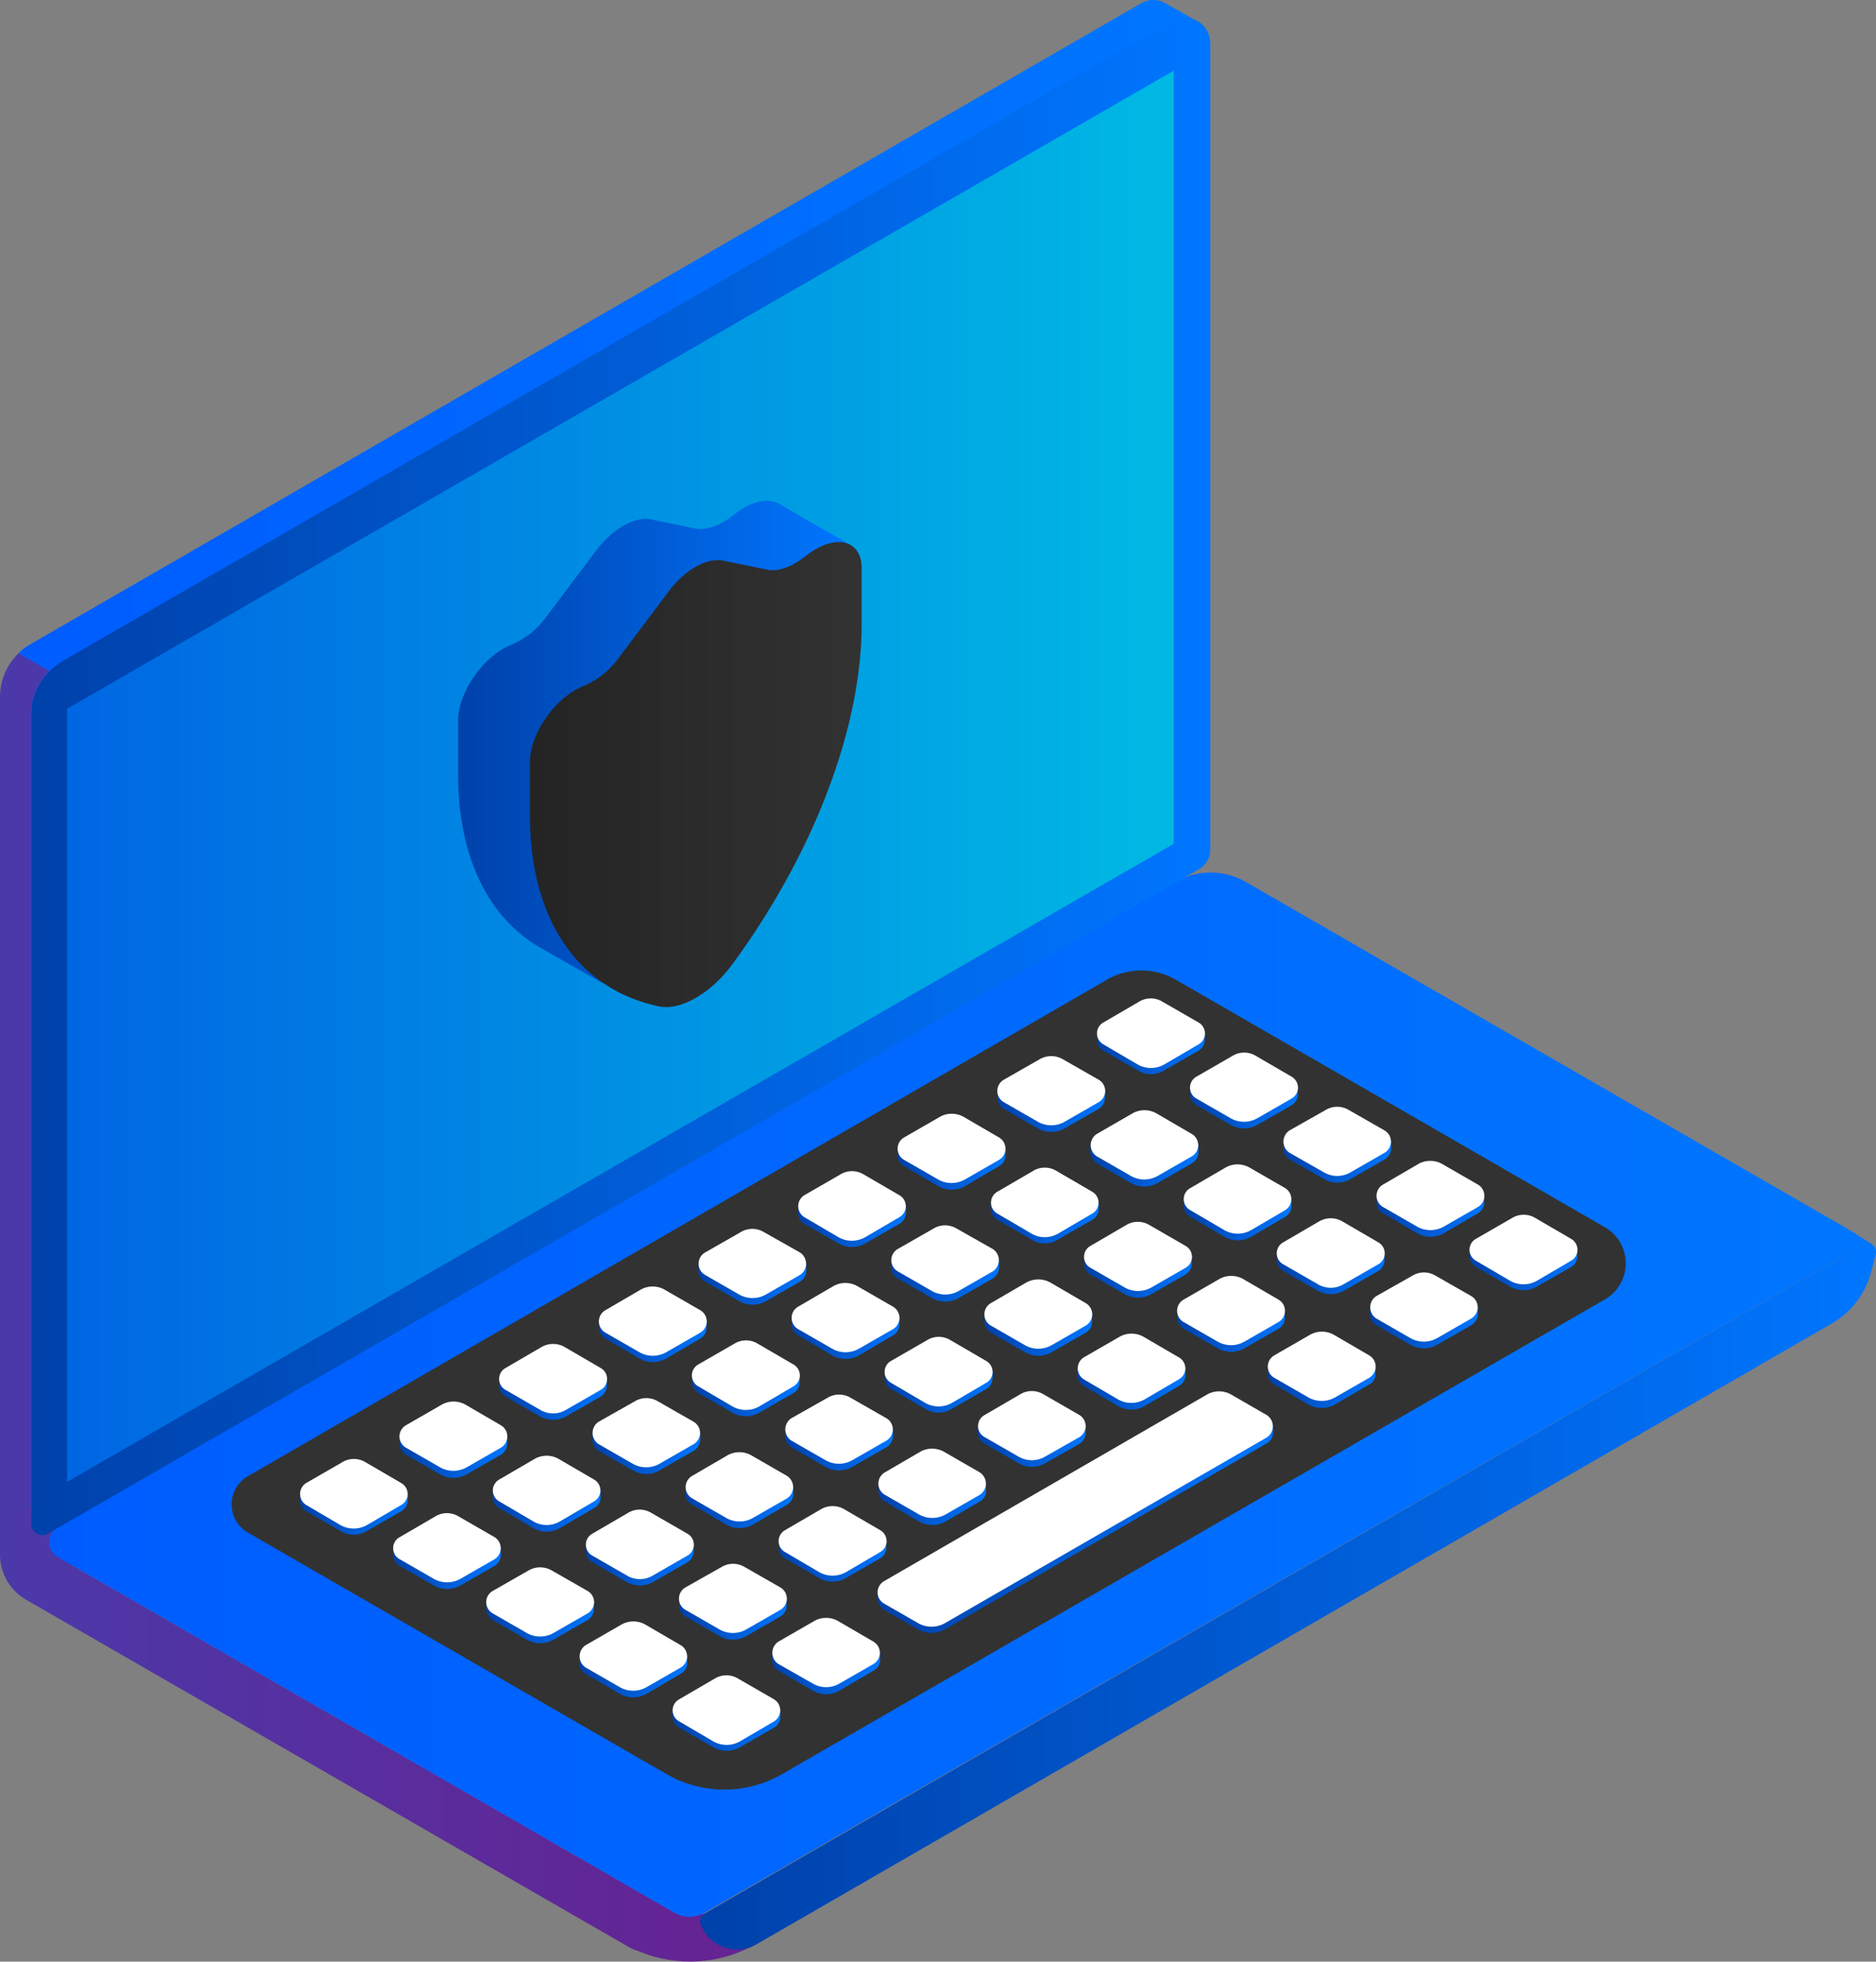 <svg id="Layer_1" data-name="Layer 1" xmlns="http://www.w3.org/2000/svg" xmlns:xlink="http://www.w3.org/1999/xlink" viewBox="0 0 477.9 499.6"><rect x="0" y="0" width="477.9" height="499.6" fill="#808080" stroke="none"/><defs><style>.cls-1{fill:url(#linear-gradient);}.cls-2{fill:url(#linear-gradient-2);}.cls-3{fill:url(#linear-gradient-3);}.cls-4{fill:url(#linear-gradient-4);}.cls-5{fill:url(#linear-gradient-5);}.cls-6{fill:url(#linear-gradient-6);}.cls-7{fill:url(#åçûìßííûé_ãðàäèåíò_12);}.cls-8{fill:url(#linear-gradient-7);}.cls-9{fill:#fff;}.cls-10{fill:url(#linear-gradient-8);}.cls-11{fill:url(#linear-gradient-9);}.cls-12{fill:url(#linear-gradient-10);}.cls-13{fill:url(#linear-gradient-11);}.cls-14{fill:url(#linear-gradient-12);}.cls-15{fill:url(#linear-gradient-13);}.cls-16{fill:url(#linear-gradient-14);}.cls-17{fill:url(#linear-gradient-15);}.cls-18{fill:url(#linear-gradient-16);}.cls-19{fill:url(#linear-gradient-17);}.cls-20{fill:url(#linear-gradient-18);}.cls-21{fill:url(#linear-gradient-19);}.cls-22{fill:url(#linear-gradient-20);}.cls-23{fill:url(#linear-gradient-21);}.cls-24{fill:url(#linear-gradient-22);}.cls-25{fill:url(#linear-gradient-23);}.cls-26{fill:url(#linear-gradient-24);}.cls-27{fill:url(#linear-gradient-25);}.cls-28{fill:url(#linear-gradient-26);}.cls-29{fill:url(#linear-gradient-27);}.cls-30{fill:url(#linear-gradient-28);}.cls-31{fill:url(#linear-gradient-29);}.cls-32{fill:url(#linear-gradient-30);}.cls-33{fill:url(#linear-gradient-31);}.cls-34{fill:url(#linear-gradient-32);}.cls-35{fill:url(#linear-gradient-33);}.cls-36{fill:url(#linear-gradient-34);}.cls-37{fill:url(#linear-gradient-35);}.cls-38{fill:url(#linear-gradient-36);}.cls-39{fill:url(#linear-gradient-37);}.cls-40{fill:url(#linear-gradient-38);}.cls-41{fill:url(#linear-gradient-39);}.cls-42{fill:url(#linear-gradient-40);}.cls-43{fill:url(#linear-gradient-41);}.cls-44{fill:url(#linear-gradient-42);}.cls-45{fill:url(#linear-gradient-43);}.cls-46{fill:url(#linear-gradient-44);}.cls-47{fill:url(#linear-gradient-45);}.cls-48{fill:url(#linear-gradient-46);}.cls-49{fill:url(#linear-gradient-47);}.cls-50{fill:url(#linear-gradient-48);}.cls-51{fill:url(#linear-gradient-49);}.cls-52{fill:url(#linear-gradient-50);}</style><linearGradient id="linear-gradient" x1="9.32" y1="333.34" x2="201.94" y2="333.34" gradientUnits="userSpaceOnUse"><stop offset="0" stop-color="#4b39a9"/><stop offset="1" stop-color="#662292"/></linearGradient><linearGradient id="linear-gradient-2" x1="21.86" y1="355.61" x2="486.19" y2="355.61" gradientUnits="userSpaceOnUse"><stop offset="0" stop-color="#005cff"/><stop offset="1" stop-color="#0076ff"/></linearGradient><linearGradient id="linear-gradient-3" x1="68.25" y1="351.9" x2="423.44" y2="351.9" gradientUnits="userSpaceOnUse"><stop offset="0" stop-color="#323232"/><stop offset="1" stop-color="#323232"/></linearGradient><linearGradient id="linear-gradient-4" x1="13.98" y1="192.37" x2="314.42" y2="192.37" xlink:href="#linear-gradient-2"/><linearGradient id="linear-gradient-5" x1="17.28" y1="198.12" x2="317.56" y2="198.12" gradientUnits="userSpaceOnUse"><stop offset="0" stop-color="#0041aa"/><stop offset="1" stop-color="#0076ff"/></linearGradient><linearGradient id="linear-gradient-6" x1="187.61" y1="406.98" x2="487.23" y2="406.98" xlink:href="#linear-gradient-5"/><linearGradient id="åçûìßííûé_ãðàäèåíò_12" x1="17.08" y1="197.7" x2="299" y2="197.7" gradientUnits="userSpaceOnUse"><stop offset="0" stop-color="#0066e3"/><stop offset="1" stop-color="#00b9e3"/></linearGradient><linearGradient id="linear-gradient-7" x1="85.71" y1="382.62" x2="113.17" y2="382.62" xlink:href="#linear-gradient-5"/><linearGradient id="linear-gradient-8" x1="111.09" y1="367.95" x2="138.55" y2="367.95" xlink:href="#linear-gradient-5"/><linearGradient id="linear-gradient-9" x1="136.47" y1="353.29" x2="163.93" y2="353.29" xlink:href="#linear-gradient-5"/><linearGradient id="linear-gradient-10" x1="161.85" y1="338.63" x2="189.31" y2="338.63" xlink:href="#linear-gradient-5"/><linearGradient id="linear-gradient-11" x1="187.23" y1="323.97" x2="214.69" y2="323.97" xlink:href="#linear-gradient-5"/><linearGradient id="linear-gradient-12" x1="212.61" y1="309.3" x2="240.07" y2="309.3" xlink:href="#linear-gradient-5"/><linearGradient id="linear-gradient-13" x1="238" y1="294.64" x2="265.45" y2="294.64" xlink:href="#linear-gradient-5"/><linearGradient id="linear-gradient-14" x1="263.38" y1="279.98" x2="290.83" y2="279.98" xlink:href="#linear-gradient-5"/><linearGradient id="linear-gradient-15" x1="288.76" y1="265.32" x2="316.21" y2="265.32" xlink:href="#linear-gradient-5"/><linearGradient id="linear-gradient-16" x1="109.44" y1="396.39" x2="136.9" y2="396.39" xlink:href="#linear-gradient-5"/><linearGradient id="linear-gradient-17" x1="134.82" y1="381.73" x2="162.28" y2="381.73" xlink:href="#linear-gradient-5"/><linearGradient id="linear-gradient-18" x1="160.2" y1="367.07" x2="187.66" y2="367.07" xlink:href="#linear-gradient-5"/><linearGradient id="linear-gradient-19" x1="185.58" y1="352.4" x2="213.04" y2="352.4" xlink:href="#linear-gradient-5"/><linearGradient id="linear-gradient-20" x1="210.97" y1="337.74" x2="238.42" y2="337.74" xlink:href="#linear-gradient-5"/><linearGradient id="linear-gradient-21" x1="236.35" y1="323.08" x2="263.8" y2="323.08" xlink:href="#linear-gradient-5"/><linearGradient id="linear-gradient-22" x1="261.73" y1="308.42" x2="289.18" y2="308.42" xlink:href="#linear-gradient-5"/><linearGradient id="linear-gradient-23" x1="287.11" y1="293.75" x2="314.56" y2="293.75" xlink:href="#linear-gradient-5"/><linearGradient id="linear-gradient-24" x1="312.49" y1="279.09" x2="339.94" y2="279.09" xlink:href="#linear-gradient-5"/><linearGradient id="linear-gradient-25" x1="133.17" y1="410.17" x2="160.63" y2="410.17" xlink:href="#linear-gradient-5"/><linearGradient id="linear-gradient-26" x1="158.56" y1="395.5" x2="186.01" y2="395.5" xlink:href="#linear-gradient-5"/><linearGradient id="linear-gradient-27" x1="183.94" y1="380.84" x2="211.39" y2="380.84" xlink:href="#linear-gradient-5"/><linearGradient id="linear-gradient-28" x1="209.32" y1="366.18" x2="236.77" y2="366.18" xlink:href="#linear-gradient-5"/><linearGradient id="linear-gradient-29" x1="234.7" y1="351.52" x2="262.15" y2="351.52" xlink:href="#linear-gradient-5"/><linearGradient id="linear-gradient-30" x1="260.08" y1="336.85" x2="287.53" y2="336.85" xlink:href="#linear-gradient-5"/><linearGradient id="linear-gradient-31" x1="285.46" y1="322.19" x2="312.91" y2="322.19" xlink:href="#linear-gradient-5"/><linearGradient id="linear-gradient-32" x1="310.84" y1="307.53" x2="338.3" y2="307.53" xlink:href="#linear-gradient-5"/><linearGradient id="linear-gradient-33" x1="336.22" y1="292.87" x2="363.68" y2="292.87" xlink:href="#linear-gradient-5"/><linearGradient id="linear-gradient-34" x1="156.91" y1="423.94" x2="184.36" y2="423.94" xlink:href="#linear-gradient-5"/><linearGradient id="linear-gradient-35" x1="182.29" y1="409.28" x2="209.74" y2="409.28" xlink:href="#linear-gradient-5"/><linearGradient id="linear-gradient-36" x1="207.67" y1="394.61" x2="235.12" y2="394.61" xlink:href="#linear-gradient-5"/><linearGradient id="linear-gradient-37" x1="233.05" y1="379.95" x2="260.5" y2="379.95" xlink:href="#linear-gradient-5"/><linearGradient id="linear-gradient-38" x1="258.43" y1="365.29" x2="285.89" y2="365.29" xlink:href="#linear-gradient-5"/><linearGradient id="linear-gradient-39" x1="283.81" y1="350.63" x2="311.27" y2="350.63" xlink:href="#linear-gradient-5"/><linearGradient id="linear-gradient-40" x1="309.19" y1="335.96" x2="336.65" y2="335.96" xlink:href="#linear-gradient-5"/><linearGradient id="linear-gradient-41" x1="334.57" y1="321.3" x2="362.03" y2="321.3" xlink:href="#linear-gradient-5"/><linearGradient id="linear-gradient-42" x1="359.95" y1="306.64" x2="387.41" y2="306.64" xlink:href="#linear-gradient-5"/><linearGradient id="linear-gradient-43" x1="180.64" y1="437.71" x2="208.09" y2="437.71" xlink:href="#linear-gradient-5"/><linearGradient id="linear-gradient-44" x1="206.02" y1="423.05" x2="233.47" y2="423.05" xlink:href="#linear-gradient-5"/><linearGradient id="linear-gradient-45" x1="332.29" y1="350.15" x2="359.74" y2="350.15" xlink:href="#linear-gradient-5"/><linearGradient id="linear-gradient-46" x1="232.9" y1="386.51" x2="333.59" y2="386.51" xlink:href="#linear-gradient-5"/><linearGradient id="linear-gradient-47" x1="358.3" y1="335.08" x2="385.76" y2="335.08" xlink:href="#linear-gradient-5"/><linearGradient id="linear-gradient-48" x1="383.69" y1="320.41" x2="411.14" y2="320.41" xlink:href="#linear-gradient-5"/><linearGradient id="linear-gradient-49" x1="125.98" y1="189.27" x2="225.89" y2="189.27" xlink:href="#linear-gradient-5"/><linearGradient id="linear-gradient-50" x1="144.34" y1="197.66" x2="228.77" y2="197.66" gradientUnits="userSpaceOnUse"><stop offset="0" stop-color="#242424"/><stop offset="1" stop-color="#323232"/></linearGradient></defs><title>laptop-1</title><g id="laptop_1"><path class="cls-1" d="M184.2,485.5l-2.9,2.1L27.4,398.9V385.8H17.3V182.4A15.1,15.1,0,0,1,22,171.3l-7.9-4.6a15.6,15.6,0,0,0-4.8,11.2V396.3a13.3,13.3,0,0,0,6.6,11.5l153.8,88.6a10.2,10.2,0,0,0,2.2.9,33.8,33.8,0,0,0,30-1.8h0Z" transform="translate(-9.3 -0.4)"/><path class="cls-2" d="M486.2,317.3l-5.5-3.5-.5-.3L326.8,225.1a18,18,0,0,0-18.2,0L24.1,389.3a4.4,4.4,0,0,0,0,7.7l157.1,90.6a7.7,7.7,0,0,0,7.5,0L479.3,320l.4,1.2Z" transform="translate(-9.3 -0.4)"/><path class="cls-3" d="M418.2,331.3,208.6,452.2a29.4,29.4,0,0,1-29.4.1L72.4,390.7a8.3,8.3,0,0,1,0-14.3L291.3,249.9a17.6,17.6,0,0,1,17.5,0L418.2,313A10.6,10.6,0,0,1,418.2,331.3Z" transform="translate(-9.3 -0.4)"/><path class="cls-4" d="M314.4,5.9l-8.1-4.6h0a6.1,6.1,0,0,0-6.4,0L17,164.5a13.3,13.3,0,0,0-3,2.3l7.9,4.5a15.5,15.5,0,0,0-4.7,11.2V384.3L309.5,215.7V7.6Z" transform="translate(-9.3 -0.4)"/><path class="cls-5" d="M317.6,11.3V216.8a5.7,5.7,0,0,1-2.9,5L21.5,391a2.8,2.8,0,0,1-4.2-2.4V182.4A15.1,15.1,0,0,1,22,171.3a17.6,17.6,0,0,1,3-2.4L307.9,5.7l1.5-.6A6.5,6.5,0,0,1,317.6,11.3Z" transform="translate(-9.3 -0.4)"/><path class="cls-6" d="M487.2,319.7l-1.2,4.4a21.4,21.4,0,0,1-10.1,13.4L202,495.6a9.9,9.9,0,0,1-14.2-5.1h0a2.2,2.2,0,0,1,.9-2.7L484,317.3A2.2,2.2,0,0,1,487.2,319.7Z" transform="translate(-9.3 -0.4)"/><polygon class="cls-7" points="299 214.9 17.1 377.4 17.1 180.5 299 18 299 214.9"/><path class="cls-8" d="M113.2,380.7h-.7a2.7,2.7,0,0,0-1-.8l-9.1-5.3a5.7,5.7,0,0,0-5.9,0l-9.2,5.3a4.3,4.3,0,0,0-1.2,1.1h-.4v1.7h0a3.4,3.4,0,0,0,1.6,2.6l8.7,5a6.4,6.4,0,0,0,6.8,0l8.7-5a3.4,3.4,0,0,0,1.7-2.9h0Z" transform="translate(-9.3 -0.4)"/><path class="cls-9" d="M111.5,383.7l-8.7,5.1a6.9,6.9,0,0,1-6.8,0l-8.7-5.1a3.3,3.3,0,0,1,0-5.6l9.2-5.3a5.7,5.7,0,0,1,5.9,0l9.1,5.3A3.2,3.2,0,0,1,111.5,383.7Z" transform="translate(-9.3 -0.4)"/><path class="cls-10" d="M138.5,366.1h-.6a2.2,2.2,0,0,0-1-.9l-9.1-5.3a6.2,6.2,0,0,0-5.9,0l-9.2,5.3a3.4,3.4,0,0,0-1.2,1.2h-.4v1.8h0a3.4,3.4,0,0,0,1.6,2.7l8.7,5a6.9,6.9,0,0,0,6.8,0l8.7-5a3.2,3.2,0,0,0,1.6-2.9h0Z" transform="translate(-9.3 -0.4)"/><path class="cls-9" d="M136.9,369.1l-8.7,5a6.9,6.9,0,0,1-6.8,0l-8.7-5a3.3,3.3,0,0,1,0-5.7l9.2-5.3a6.2,6.2,0,0,1,5.9,0l9.1,5.3A3.3,3.3,0,0,1,136.9,369.1Z" transform="translate(-9.3 -0.4)"/><path class="cls-11" d="M163.9,351.4h-.6l-1-.9-9.1-5.2a5.9,5.9,0,0,0-6,0l-9.1,5.2a4.6,4.6,0,0,0-1.2,1.2h-.4v1.8h0a3.1,3.1,0,0,0,1.6,2.6l8.7,5a6.9,6.9,0,0,0,6.8,0l8.7-5a3.4,3.4,0,0,0,1.6-2.9h0Z" transform="translate(-9.3 -0.4)"/><path class="cls-9" d="M162.3,354.4l-8.7,5a6.4,6.4,0,0,1-6.8,0l-8.7-5a3.2,3.2,0,0,1,0-5.6l9.1-5.3a5.9,5.9,0,0,1,6,0l9.1,5.3A3.2,3.2,0,0,1,162.3,354.4Z" transform="translate(-9.3 -0.4)"/><path class="cls-12" d="M189.3,336.7h-.6a2.8,2.8,0,0,0-1-.9l-9.2-5.3a5.7,5.7,0,0,0-5.9,0l-9.1,5.3a3.4,3.4,0,0,0-1.2,1.2h-.4v1.7h0a3.1,3.1,0,0,0,1.6,2.6l8.7,5.1a6.9,6.9,0,0,0,6.8,0l8.7-5.1a3.2,3.2,0,0,0,1.6-2.9h0Z" transform="translate(-9.3 -0.4)"/><path class="cls-9" d="M187.7,339.8l-8.7,5a6.9,6.9,0,0,1-6.8,0l-8.7-5a3.3,3.3,0,0,1,0-5.7l9.1-5.3a6.2,6.2,0,0,1,5.9,0l9.2,5.3A3.3,3.3,0,0,1,187.7,339.8Z" transform="translate(-9.3 -0.4)"/><path class="cls-13" d="M214.7,322.1h-.6a2.8,2.8,0,0,0-1-.9l-9.2-5.3a6.2,6.2,0,0,0-5.9,0l-9.1,5.3a2.3,2.3,0,0,0-1.2,1.2h-.5v1.8h0a3.2,3.2,0,0,0,1.7,2.6l8.7,5a6.9,6.9,0,0,0,6.8,0l8.7-5a3.4,3.4,0,0,0,1.6-2.9h0Z" transform="translate(-9.3 -0.4)"/><path class="cls-9" d="M213.1,325.1l-8.7,5a6.9,6.9,0,0,1-6.8,0l-8.7-5a3.3,3.3,0,0,1,0-5.7l9.1-5.2a5.7,5.7,0,0,1,5.9,0l9.2,5.2A3.4,3.4,0,0,1,213.1,325.1Z" transform="translate(-9.3 -0.4)"/><path class="cls-14" d="M240.1,307.4h-.7a4.5,4.5,0,0,0-1-.9l-9.1-5.2a5.7,5.7,0,0,0-5.9,0l-9.2,5.2a4.6,4.6,0,0,0-1.2,1.2h-.4v1.8h0a3.4,3.4,0,0,0,1.6,2.6l8.7,5a6.9,6.9,0,0,0,6.8,0l8.7-5a3.4,3.4,0,0,0,1.7-2.9h0Z" transform="translate(-9.3 -0.4)"/><path class="cls-9" d="M238.4,310.4l-8.7,5.1a6.9,6.9,0,0,1-6.8,0l-8.7-5.1a3.3,3.3,0,0,1,0-5.6l9.2-5.3a5.7,5.7,0,0,1,5.9,0l9.1,5.3A3.2,3.2,0,0,1,238.4,310.4Z" transform="translate(-9.3 -0.4)"/><path class="cls-15" d="M265.5,292.8h-.7a2.2,2.2,0,0,0-1-.9l-9.1-5.3a5.7,5.7,0,0,0-5.9,0l-9.2,5.3a3.4,3.4,0,0,0-1.2,1.2H238v1.7h0a3.1,3.1,0,0,0,1.6,2.6l8.7,5.1a6.9,6.9,0,0,0,6.8,0l8.7-5.1a3,3,0,0,0,1.6-2.9h.1Z" transform="translate(-9.3 -0.4)"/><path class="cls-9" d="M263.8,295.8l-8.7,5a6.9,6.9,0,0,1-6.8,0l-8.7-5a3.3,3.3,0,0,1,0-5.7l9.2-5.3a6.2,6.2,0,0,1,5.9,0l9.1,5.3A3.3,3.3,0,0,1,263.8,295.8Z" transform="translate(-9.3 -0.4)"/><path class="cls-16" d="M290.8,278.1h-.6l-1-.9-9.1-5.3a6.4,6.4,0,0,0-6,0l-9.1,5.3a3.4,3.4,0,0,0-1.2,1.2h-.4v1.8h0a3.4,3.4,0,0,0,1.6,2.6l8.7,5a6.9,6.9,0,0,0,6.8,0l8.7-5a3.4,3.4,0,0,0,1.6-2.9h0Z" transform="translate(-9.3 -0.4)"/><path class="cls-9" d="M289.2,281.1l-8.7,5a6.9,6.9,0,0,1-6.8,0l-8.7-5a3.3,3.3,0,0,1,0-5.7l9.1-5.2a5.9,5.9,0,0,1,6,0l9.1,5.2A3.3,3.3,0,0,1,289.2,281.1Z" transform="translate(-9.3 -0.4)"/><path class="cls-17" d="M316.2,263.4h-.6a3.9,3.9,0,0,0-1-.8l-9.2-5.3a5.7,5.7,0,0,0-5.9,0l-9.1,5.3a4.3,4.3,0,0,0-1.2,1.1h-.4v1.7h0a3.1,3.1,0,0,0,1.6,2.6l8.7,5a6.4,6.4,0,0,0,6.8,0l8.7-5a3.3,3.3,0,0,0,1.6-2.9h0Z" transform="translate(-9.3 -0.4)"/><path class="cls-9" d="M314.6,266.4l-8.7,5.1a6.9,6.9,0,0,1-6.8,0l-8.7-5.1a3.2,3.2,0,0,1,0-5.6l9.1-5.3a5.7,5.7,0,0,1,5.9,0l9.2,5.3A3.2,3.2,0,0,1,314.6,266.4Z" transform="translate(-9.3 -0.4)"/><path class="cls-18" d="M136.9,394.5h-.6l-1-.9-9.2-5.2a5.7,5.7,0,0,0-5.9,0l-9.1,5.2a2.8,2.8,0,0,0-1.2,1.2h-.5v1.8h.1a3.1,3.1,0,0,0,1.6,2.6l8.7,5a6.9,6.9,0,0,0,6.8,0l8.7-5a3.4,3.4,0,0,0,1.6-2.9h0Z" transform="translate(-9.3 -0.4)"/><path class="cls-9" d="M135.3,397.5l-8.7,5a6.9,6.9,0,0,1-6.8,0l-8.7-5a3.2,3.2,0,0,1,0-5.6l9.1-5.3a5.7,5.7,0,0,1,5.9,0l9.2,5.3A3.3,3.3,0,0,1,135.3,397.5Z" transform="translate(-9.3 -0.4)"/><path class="cls-19" d="M162.3,379.8h-.7a2.1,2.1,0,0,0-1-.8l-9.1-5.3a5.7,5.7,0,0,0-5.9,0l-9.1,5.3a2.3,2.3,0,0,0-1.2,1.2h-.5v1.7h0a3.2,3.2,0,0,0,1.7,2.6l8.7,5.1a6.7,6.7,0,0,0,6.7,0l8.7-5.1a3.1,3.1,0,0,0,1.7-2.9h0Z" transform="translate(-9.3 -0.4)"/><path class="cls-9" d="M160.6,382.8l-8.7,5.1a6.7,6.7,0,0,1-6.7,0l-8.7-5.1a3.2,3.2,0,0,1,0-5.6l9.1-5.3a6.2,6.2,0,0,1,5.9,0l9.1,5.3A3.2,3.2,0,0,1,160.6,382.8Z" transform="translate(-9.3 -0.4)"/><path class="cls-20" d="M187.7,365.2H187a2.2,2.2,0,0,0-1-.9l-9.1-5.3a6.2,6.2,0,0,0-5.9,0l-9.2,5.3a3.4,3.4,0,0,0-1.2,1.2h-.4v1.8h0a3.4,3.4,0,0,0,1.6,2.6l8.7,5a6.9,6.9,0,0,0,6.8,0l8.7-5a3.5,3.5,0,0,0,1.7-2.9h0Z" transform="translate(-9.3 -0.4)"/><path class="cls-9" d="M186,368.2l-8.7,5a6.9,6.9,0,0,1-6.8,0l-8.7-5a3.4,3.4,0,0,1,0-5.7l9.2-5.2a5.7,5.7,0,0,1,5.9,0l9.1,5.2A3.3,3.3,0,0,1,186,368.2Z" transform="translate(-9.3 -0.4)"/><path class="cls-21" d="M213,350.5h-.6l-1-.9-9.1-5.2a5.7,5.7,0,0,0-5.9,0l-9.2,5.2a4.6,4.6,0,0,0-1.2,1.2h-.4v1.8h0a3.4,3.4,0,0,0,1.6,2.6l8.7,5a6.9,6.9,0,0,0,6.8,0l8.7-5a3.1,3.1,0,0,0,1.6-2.9h0Z" transform="translate(-9.3 -0.4)"/><path class="cls-9" d="M211.4,353.5l-8.7,5.1a6.9,6.9,0,0,1-6.8,0l-8.7-5.1a3.2,3.2,0,0,1,0-5.6l9.2-5.3a5.7,5.7,0,0,1,5.9,0l9.1,5.3A3.2,3.2,0,0,1,211.4,353.5Z" transform="translate(-9.3 -0.4)"/><path class="cls-22" d="M238.4,335.9h-.6a2.8,2.8,0,0,0-1-.9l-9.2-5.3a5.7,5.7,0,0,0-5.9,0l-9.1,5.3a3.4,3.4,0,0,0-1.2,1.2H211v1.7h0a2.9,2.9,0,0,0,1.6,2.6l8.7,5.1a6.9,6.9,0,0,0,6.8,0l8.7-5.1a3.2,3.2,0,0,0,1.6-2.9h0Z" transform="translate(-9.3 -0.4)"/><path class="cls-9" d="M236.8,338.9l-8.7,5a6.9,6.9,0,0,1-6.8,0l-8.7-5a3.3,3.3,0,0,1,0-5.7l9.1-5.3a6.2,6.2,0,0,1,5.9,0l9.2,5.3A3.3,3.3,0,0,1,236.8,338.9Z" transform="translate(-9.3 -0.4)"/><path class="cls-23" d="M263.8,321.2h-.6l-1-.9L253,315a6.2,6.2,0,0,0-5.9,0l-9.1,5.3a2.3,2.3,0,0,0-1.2,1.2h-.5v1.8h.1A3.1,3.1,0,0,0,238,326l8.7,5a6.9,6.9,0,0,0,6.8,0l8.7-5a3.4,3.4,0,0,0,1.6-2.9h0Z" transform="translate(-9.3 -0.4)"/><path class="cls-9" d="M262.2,324.2l-8.7,5a6.9,6.9,0,0,1-6.8,0l-8.7-5a3.3,3.3,0,0,1,0-5.7l9.1-5.2a5.7,5.7,0,0,1,5.9,0l9.2,5.2A3.4,3.4,0,0,1,262.2,324.2Z" transform="translate(-9.3 -0.4)"/><path class="cls-24" d="M289.2,306.5h-.7a2.1,2.1,0,0,0-1-.8l-9.1-5.3a5.7,5.7,0,0,0-5.9,0l-9.1,5.3a2.6,2.6,0,0,0-1.2,1.1h-.5v1.7h0a3.2,3.2,0,0,0,1.7,2.6l8.7,5a6.2,6.2,0,0,0,6.7,0l8.7-5a3.2,3.2,0,0,0,1.7-2.9h0Z" transform="translate(-9.3 -0.4)"/><path class="cls-9" d="M287.5,309.5l-8.7,5.1a6.7,6.7,0,0,1-6.7,0l-8.7-5.1a3.2,3.2,0,0,1,0-5.6l9.1-5.3a5.7,5.7,0,0,1,5.9,0l9.1,5.3A3.2,3.2,0,0,1,287.5,309.5Z" transform="translate(-9.3 -0.4)"/><path class="cls-25" d="M314.6,291.9h-.7a2.2,2.2,0,0,0-1-.9l-9.1-5.3a6.2,6.2,0,0,0-5.9,0l-9.2,5.3a3.4,3.4,0,0,0-1.2,1.2h-.4V294h0a3.4,3.4,0,0,0,1.6,2.7l8.7,5a6.9,6.9,0,0,0,6.8,0l8.7-5a3.5,3.5,0,0,0,1.7-2.9h0Z" transform="translate(-9.3 -0.4)"/><path class="cls-9" d="M312.9,294.9l-8.7,5a6.9,6.9,0,0,1-6.8,0l-8.7-5a3.4,3.4,0,0,1,0-5.7l9.2-5.3a6.2,6.2,0,0,1,5.9,0l9.1,5.3A3.3,3.3,0,0,1,312.9,294.9Z" transform="translate(-9.3 -0.4)"/><path class="cls-26" d="M339.9,277.2h-.6a4.5,4.5,0,0,0-1-.9l-9.1-5.2a5.7,5.7,0,0,0-5.9,0l-9.2,5.2a4.6,4.6,0,0,0-1.2,1.2h-.4v1.8h0a3.4,3.4,0,0,0,1.6,2.6l8.7,5a6.9,6.9,0,0,0,6.8,0l8.7-5a3.2,3.2,0,0,0,1.6-2.9h0Z" transform="translate(-9.3 -0.4)"/><path class="cls-9" d="M338.3,280.2l-8.7,5a6.9,6.9,0,0,1-6.8,0l-8.7-5a3.2,3.2,0,0,1,0-5.6l9.2-5.3a5.7,5.7,0,0,1,5.9,0l9.1,5.3A3.2,3.2,0,0,1,338.3,280.2Z" transform="translate(-9.3 -0.4)"/><path class="cls-27" d="M160.6,408.3H160a2.8,2.8,0,0,0-1-.9l-9.1-5.3a6.4,6.4,0,0,0-6,0l-9.1,5.3a3.4,3.4,0,0,0-1.2,1.2h-.4v1.8h0a3.4,3.4,0,0,0,1.6,2.6l8.7,5a6.9,6.9,0,0,0,6.8,0l8.7-5a3.4,3.4,0,0,0,1.6-2.9h0Z" transform="translate(-9.3 -0.4)"/><path class="cls-9" d="M159,411.3l-8.7,5a6.9,6.9,0,0,1-6.8,0l-8.7-5a3.3,3.3,0,0,1,0-5.7l9.1-5.2a5.9,5.9,0,0,1,6,0l9.1,5.2A3.3,3.3,0,0,1,159,411.3Z" transform="translate(-9.3 -0.4)"/><path class="cls-28" d="M186,393.6h-.6l-1-.9-9.2-5.2a5.7,5.7,0,0,0-5.9,0l-9.1,5.2a4.6,4.6,0,0,0-1.2,1.2h-.4v1.8h0a3.1,3.1,0,0,0,1.6,2.6l8.7,5a6.9,6.9,0,0,0,6.8,0l8.7-5a3.3,3.3,0,0,0,1.6-2.9h0Z" transform="translate(-9.3 -0.4)"/><path class="cls-9" d="M184.4,396.6l-8.7,5a6.4,6.4,0,0,1-6.8,0l-8.7-5a3.2,3.2,0,0,1,0-5.6l9.1-5.3a5.7,5.7,0,0,1,5.9,0l9.2,5.3A3.2,3.2,0,0,1,184.4,396.6Z" transform="translate(-9.3 -0.4)"/><path class="cls-29" d="M211.4,379h-.6a2.8,2.8,0,0,0-1-.9l-9.2-5.3a5.7,5.7,0,0,0-5.9,0l-9.1,5.3a2.3,2.3,0,0,0-1.2,1.2h-.5V381h0a3,3,0,0,0,1.7,2.6l8.7,5.1a6.9,6.9,0,0,0,6.8,0l8.7-5.1a3.2,3.2,0,0,0,1.6-2.9h0Z" transform="translate(-9.3 -0.4)"/><path class="cls-9" d="M209.8,382l-8.7,5a6.9,6.9,0,0,1-6.8,0l-8.7-5a3.3,3.3,0,0,1,0-5.7l9.1-5.3a6.2,6.2,0,0,1,5.9,0l9.2,5.3A3.4,3.4,0,0,1,209.8,382Z" transform="translate(-9.3 -0.4)"/><path class="cls-30" d="M236.8,364.3h-.7a4.5,4.5,0,0,0-1-.9l-9.1-5.3a6.2,6.2,0,0,0-5.9,0l-9.2,5.3a3.4,3.4,0,0,0-1.2,1.2h-.4v1.8h0a3.4,3.4,0,0,0,1.6,2.6l8.7,5a6.9,6.9,0,0,0,6.8,0l8.7-5a3.5,3.5,0,0,0,1.7-2.9h0Z" transform="translate(-9.3 -0.4)"/><path class="cls-9" d="M235.1,367.3l-8.7,5a6.9,6.9,0,0,1-6.8,0l-8.7-5a3.4,3.4,0,0,1,0-5.7l9.2-5.2a5.7,5.7,0,0,1,5.9,0l9.1,5.2A3.3,3.3,0,0,1,235.1,367.3Z" transform="translate(-9.3 -0.4)"/><path class="cls-31" d="M262.2,349.6h-.7a2.7,2.7,0,0,0-1-.8l-9.1-5.3a5.7,5.7,0,0,0-5.9,0l-9.2,5.3a4.3,4.3,0,0,0-1.2,1.1h-.4v1.7h0a3.4,3.4,0,0,0,1.6,2.6l8.7,5a6.4,6.4,0,0,0,6.8,0l8.7-5a3.1,3.1,0,0,0,1.6-2.9h.1Z" transform="translate(-9.3 -0.4)"/><path class="cls-9" d="M260.5,352.6l-8.7,5.1a6.9,6.9,0,0,1-6.8,0l-8.7-5.1a3.2,3.2,0,0,1,0-5.6l9.2-5.3a5.7,5.7,0,0,1,5.9,0l9.1,5.3A3.2,3.2,0,0,1,260.5,352.6Z" transform="translate(-9.3 -0.4)"/><path class="cls-32" d="M287.5,335h-.6a2.8,2.8,0,0,0-1-.9l-9.1-5.3a6.4,6.4,0,0,0-6,0l-9.1,5.3a3.4,3.4,0,0,0-1.2,1.2h-.4v1.8h0a3.4,3.4,0,0,0,1.6,2.7l8.7,5a6.9,6.9,0,0,0,6.8,0l8.7-5a3.2,3.2,0,0,0,1.6-2.9h0Z" transform="translate(-9.3 -0.4)"/><path class="cls-9" d="M285.9,338l-8.7,5a6.9,6.9,0,0,1-6.8,0l-8.7-5a3.3,3.3,0,0,1,0-5.7l9.1-5.3a6.4,6.4,0,0,1,6,0l9.1,5.3A3.3,3.3,0,0,1,285.9,338Z" transform="translate(-9.3 -0.4)"/><path class="cls-33" d="M312.9,320.3h-.6l-1-.9-9.2-5.2a5.7,5.7,0,0,0-5.9,0l-9.1,5.2a4.6,4.6,0,0,0-1.2,1.2h-.4v1.8h0a3.1,3.1,0,0,0,1.6,2.6l8.7,5a6.9,6.9,0,0,0,6.8,0l8.7-5a3.4,3.4,0,0,0,1.6-2.9h0Z" transform="translate(-9.3 -0.4)"/><path class="cls-9" d="M311.3,323.3l-8.7,5a6.9,6.9,0,0,1-6.8,0l-8.7-5a3.2,3.2,0,0,1,0-5.6l9.1-5.3a5.7,5.7,0,0,1,5.9,0l9.2,5.3A3.2,3.2,0,0,1,311.3,323.3Z" transform="translate(-9.3 -0.4)"/><path class="cls-34" d="M338.3,305.6h-.6a3.9,3.9,0,0,0-1-.8l-9.2-5.3a5.7,5.7,0,0,0-5.9,0l-9.1,5.3a2.3,2.3,0,0,0-1.2,1.2h-.5v1.7h0a3.5,3.5,0,0,0,1.7,2.6l8.7,5.1a6.9,6.9,0,0,0,6.8,0l8.7-5.1a3.2,3.2,0,0,0,1.6-2.9h0Z" transform="translate(-9.3 -0.4)"/><path class="cls-9" d="M336.7,308.6l-8.7,5.1a6.9,6.9,0,0,1-6.8,0l-8.7-5.1a3.2,3.2,0,0,1,0-5.6l9.1-5.3a6.2,6.2,0,0,1,5.9,0l9.2,5.3A3.3,3.3,0,0,1,336.7,308.6Z" transform="translate(-9.3 -0.4)"/><path class="cls-35" d="M363.7,291H363a1.8,1.8,0,0,0-1-.9l-9.1-5.3a6.2,6.2,0,0,0-5.9,0l-9.2,5.3a2.5,2.5,0,0,0-1.1,1.2h-.5v1.8h0a3.4,3.4,0,0,0,1.6,2.6l8.8,5a6.7,6.7,0,0,0,6.7,0l8.7-5a3.3,3.3,0,0,0,1.7-2.9h0Z" transform="translate(-9.3 -0.4)"/><path class="cls-9" d="M362,294l-8.7,5a6.7,6.7,0,0,1-6.7,0l-8.8-5a3.4,3.4,0,0,1,0-5.7l9.2-5.2a5.7,5.7,0,0,1,5.9,0l9.1,5.2A3.3,3.3,0,0,1,362,294Z" transform="translate(-9.3 -0.4)"/><path class="cls-36" d="M184.4,422.1h-.7a2.2,2.2,0,0,0-1-.9l-9.1-5.3a5.7,5.7,0,0,0-5.9,0l-9.2,5.3a3.4,3.4,0,0,0-1.2,1.2h-.4v1.7h0a3.1,3.1,0,0,0,1.6,2.6l8.7,5.1a6.9,6.9,0,0,0,6.8,0l8.7-5.1a3.2,3.2,0,0,0,1.7-2.9h0Z" transform="translate(-9.3 -0.4)"/><path class="cls-9" d="M182.7,425.1l-8.7,5a6.9,6.9,0,0,1-6.8,0l-8.7-5a3.4,3.4,0,0,1,0-5.7l9.2-5.3a6.2,6.2,0,0,1,5.9,0l9.1,5.3A3.3,3.3,0,0,1,182.7,425.1Z" transform="translate(-9.3 -0.4)"/><path class="cls-37" d="M209.7,407.4h-.6a4.5,4.5,0,0,0-1-.9l-9.1-5.3a6.2,6.2,0,0,0-5.9,0l-9.2,5.3a3.4,3.4,0,0,0-1.2,1.2h-.4v1.8h0a3.4,3.4,0,0,0,1.6,2.6l8.7,5a6.9,6.9,0,0,0,6.8,0l8.7-5a3.2,3.2,0,0,0,1.6-2.9h0Z" transform="translate(-9.3 -0.4)"/><path class="cls-9" d="M208.1,410.4l-8.7,5a6.9,6.9,0,0,1-6.8,0l-8.7-5a3.3,3.3,0,0,1,0-5.7l9.2-5.2a5.7,5.7,0,0,1,5.9,0l9.1,5.2A3.3,3.3,0,0,1,208.1,410.4Z" transform="translate(-9.3 -0.4)"/><path class="cls-38" d="M235.1,392.7h-.6a3.9,3.9,0,0,0-1-.8l-9.1-5.3a5.9,5.9,0,0,0-6,0l-9.1,5.3a4.3,4.3,0,0,0-1.2,1.1h-.4v1.7h0a3.1,3.1,0,0,0,1.6,2.6l8.7,5a6.9,6.9,0,0,0,6.8,0l8.7-5a3.3,3.3,0,0,0,1.6-2.9h0Z" transform="translate(-9.3 -0.4)"/><path class="cls-9" d="M233.5,395.7l-8.7,5.1a6.9,6.9,0,0,1-6.8,0l-8.7-5.1a3.2,3.2,0,0,1,0-5.6l9.1-5.3a5.9,5.9,0,0,1,6,0l9.1,5.3A3.2,3.2,0,0,1,233.5,395.7Z" transform="translate(-9.3 -0.4)"/><path class="cls-39" d="M260.5,378.1h-.6a2.8,2.8,0,0,0-1-.9l-9.2-5.3a6.2,6.2,0,0,0-5.9,0l-9.1,5.3a2.8,2.8,0,0,0-1.2,1.2h-.4v1.5a.2.2,0,0,0,0,.3h0a2.9,2.9,0,0,0,1.6,2.6l8.7,5.1a6.9,6.9,0,0,0,6.8,0l8.7-5.1a3.1,3.1,0,0,0,1.6-2.8h0Z" transform="translate(-9.3 -0.4)"/><path class="cls-9" d="M258.9,381.1l-8.7,5a6.9,6.9,0,0,1-6.8,0l-8.7-5a3.3,3.3,0,0,1,0-5.7l9.1-5.3a6.2,6.2,0,0,1,5.9,0l9.2,5.3A3.4,3.4,0,0,1,258.9,381.1Z" transform="translate(-9.3 -0.4)"/><path class="cls-40" d="M285.9,363.4h-.7l-.9-.9-9.2-5.2a5.7,5.7,0,0,0-5.9,0l-9.1,5.2a2.3,2.3,0,0,0-1.2,1.2h-.5v1.8h0a3.2,3.2,0,0,0,1.7,2.6l8.7,5a6.7,6.7,0,0,0,6.7,0l8.8-5a3.4,3.4,0,0,0,1.6-2.9h0Z" transform="translate(-9.3 -0.4)"/><path class="cls-9" d="M284.3,366.4l-8.8,5a6.7,6.7,0,0,1-6.7,0l-8.7-5a3.2,3.2,0,0,1,0-5.6l9.1-5.3a5.7,5.7,0,0,1,5.9,0l9.2,5.3A3.3,3.3,0,0,1,284.3,366.4Z" transform="translate(-9.3 -0.4)"/><path class="cls-41" d="M311.3,348.7h-.7a2.7,2.7,0,0,0-1-.8l-9.1-5.3a5.7,5.7,0,0,0-5.9,0l-9.2,5.3a3.4,3.4,0,0,0-1.2,1.2h-.4v1.7h0a3.4,3.4,0,0,0,1.6,2.6l8.7,5.1a6.9,6.9,0,0,0,6.8,0l8.7-5.1a3.2,3.2,0,0,0,1.7-2.9h0Z" transform="translate(-9.3 -0.4)"/><path class="cls-9" d="M309.6,351.7l-8.7,5.1a6.9,6.9,0,0,1-6.8,0l-8.7-5.1a3.3,3.3,0,0,1,0-5.6l9.2-5.3a6.2,6.2,0,0,1,5.9,0l9.1,5.3A3.2,3.2,0,0,1,309.6,351.7Z" transform="translate(-9.3 -0.4)"/><path class="cls-42" d="M336.6,334.1H336a2.2,2.2,0,0,0-1-.9l-9.1-5.3a6.2,6.2,0,0,0-5.9,0l-9.2,5.3a3.4,3.4,0,0,0-1.2,1.2h-.4v1.8h0a3.4,3.4,0,0,0,1.6,2.6l8.7,5a6.9,6.9,0,0,0,6.8,0l8.7-5a3.2,3.2,0,0,0,1.6-2.9h0Z" transform="translate(-9.3 -0.4)"/><path class="cls-9" d="M335,337.1l-8.7,5a6.9,6.9,0,0,1-6.8,0l-8.7-5a3.3,3.3,0,0,1,0-5.7l9.2-5.3a6.2,6.2,0,0,1,5.9,0l9.1,5.3A3.3,3.3,0,0,1,335,337.1Z" transform="translate(-9.3 -0.4)"/><path class="cls-43" d="M362,319.4h-.6l-1-.9-9.1-5.2a5.9,5.9,0,0,0-6,0l-9.1,5.2a4.6,4.6,0,0,0-1.2,1.2h-.4v1.8h0a3.1,3.1,0,0,0,1.6,2.6l8.7,5a6.9,6.9,0,0,0,6.8,0l8.7-5a3.3,3.3,0,0,0,1.6-2.9h0Z" transform="translate(-9.3 -0.4)"/><path class="cls-9" d="M360.4,322.4l-8.7,5a6.4,6.4,0,0,1-6.8,0l-8.7-5a3.2,3.2,0,0,1,0-5.6l9.1-5.3a5.9,5.9,0,0,1,6,0l9.1,5.3A3.2,3.2,0,0,1,360.4,322.4Z" transform="translate(-9.3 -0.4)"/><path class="cls-44" d="M387.4,304.8h-.6a2.8,2.8,0,0,0-1-.9l-9.2-5.3a5.7,5.7,0,0,0-5.9,0l-9.1,5.3a3.4,3.4,0,0,0-1.2,1.2H360v1.7h0a2.9,2.9,0,0,0,1.6,2.6l8.7,5.1a6.9,6.9,0,0,0,6.8,0l8.7-5.1a3.2,3.2,0,0,0,1.6-2.9h0Z" transform="translate(-9.3 -0.4)"/><path class="cls-9" d="M385.8,307.8l-8.7,5a6.9,6.9,0,0,1-6.8,0l-8.7-5a3.3,3.3,0,0,1,0-5.7l9.1-5.3a6.2,6.2,0,0,1,5.9,0l9.2,5.3A3.3,3.3,0,0,1,385.8,307.8Z" transform="translate(-9.3 -0.4)"/><path class="cls-45" d="M208.1,435.8h-.6a3.9,3.9,0,0,0-1-.8l-9.2-5.3a5.7,5.7,0,0,0-5.9,0l-9.1,5.3a2.6,2.6,0,0,0-1.2,1.1h-.5v1.7h0a3.5,3.5,0,0,0,1.7,2.6l8.7,5a6.9,6.9,0,0,0,6.8,0l8.7-5a3.3,3.3,0,0,0,1.6-2.9h0Z" transform="translate(-9.3 -0.4)"/><path class="cls-9" d="M206.5,438.8l-8.7,5.1a6.9,6.9,0,0,1-6.8,0l-8.7-5.1a3.2,3.2,0,0,1,0-5.6l9.1-5.3a5.7,5.7,0,0,1,5.9,0l9.2,5.3A3.3,3.3,0,0,1,206.5,438.8Z" transform="translate(-9.3 -0.4)"/><path class="cls-46" d="M233.5,421.2h-.7a1.8,1.8,0,0,0-1-.9l-9.1-5.3a6.2,6.2,0,0,0-5.9,0l-9.2,5.3a3.4,3.4,0,0,0-1.2,1.2H206v1.8h0a3.1,3.1,0,0,0,1.6,2.6l8.8,5.1a6.7,6.7,0,0,0,6.7,0l8.7-5.1a3,3,0,0,0,1.7-2.8h0Z" transform="translate(-9.3 -0.4)"/><path class="cls-9" d="M231.8,424.2l-8.7,5a6.7,6.7,0,0,1-6.7,0l-8.8-5a3.4,3.4,0,0,1,0-5.7l9.2-5.3a6.2,6.2,0,0,1,5.9,0l9.1,5.3A3.3,3.3,0,0,1,231.8,424.2Z" transform="translate(-9.3 -0.4)"/><path class="cls-47" d="M359.7,348.3h-.6a2.8,2.8,0,0,0-1-.9l-9.1-5.3a6.2,6.2,0,0,0-5.9,0l-9.2,5.3a3.4,3.4,0,0,0-1.2,1.2h-.4v1.8h0a3.1,3.1,0,0,0,1.6,2.6l8.7,5.1a6.9,6.9,0,0,0,6.8,0l8.7-5.1a2.9,2.9,0,0,0,1.6-2.8h0Z" transform="translate(-9.3 -0.4)"/><path class="cls-9" d="M358.1,351.3l-8.7,5a6.9,6.9,0,0,1-6.8,0l-8.7-5a3.3,3.3,0,0,1,0-5.7l9.2-5.3a6.2,6.2,0,0,1,5.9,0l9.1,5.3A3.3,3.3,0,0,1,358.1,351.3Z" transform="translate(-9.3 -0.4)"/><path class="cls-48" d="M333.6,363.4H333a2.8,2.8,0,0,0-1-.9l-9.2-5.3a5.7,5.7,0,0,0-5.9,0l-82.4,47.6a3.4,3.4,0,0,0-1.2,1.2h-.4v1.8h0a3.4,3.4,0,0,0,1.6,2.6l8.7,5a6.9,6.9,0,0,0,6.8,0l82-47.4a3.2,3.2,0,0,0,1.6-2.9h0Z" transform="translate(-9.3 -0.4)"/><path class="cls-9" d="M332,366.5l-82,47.3a6.9,6.9,0,0,1-6.8,0l-8.7-5a3.3,3.3,0,0,1,0-5.7l82.4-47.6a6.2,6.2,0,0,1,5.9,0l9.2,5.3A3.4,3.4,0,0,1,332,366.5Z" transform="translate(-9.3 -0.4)"/><path class="cls-49" d="M385.8,333.2h-.7a4.5,4.5,0,0,0-1-.9L375,327a6.2,6.2,0,0,0-5.9,0l-9.2,5.3a3.4,3.4,0,0,0-1.2,1.2h-.4v1.8h0a3.4,3.4,0,0,0,1.6,2.6l8.7,5a6.9,6.9,0,0,0,6.8,0l8.7-5a3.5,3.5,0,0,0,1.7-2.9h0Z" transform="translate(-9.3 -0.4)"/><path class="cls-9" d="M384.1,336.2l-8.7,5a6.9,6.9,0,0,1-6.8,0l-8.7-5a3.4,3.4,0,0,1,0-5.7l9.2-5.2a5.7,5.7,0,0,1,5.9,0l9.1,5.2A3.3,3.3,0,0,1,384.1,336.2Z" transform="translate(-9.3 -0.4)"/><path class="cls-50" d="M411.1,318.5h-.6a3.9,3.9,0,0,0-1-.8l-9.1-5.3a5.7,5.7,0,0,0-5.9,0l-9.2,5.3a4.3,4.3,0,0,0-1.2,1.1h-.4v1.7h0a3.4,3.4,0,0,0,1.6,2.6l8.7,5a6.9,6.9,0,0,0,6.8,0l8.7-5a3.1,3.1,0,0,0,1.6-2.9h0Z" transform="translate(-9.3 -0.4)"/><path class="cls-9" d="M409.5,321.5l-8.7,5.1a6.9,6.9,0,0,1-6.8,0l-8.7-5.1a3.2,3.2,0,0,1,0-5.6l9.2-5.3a5.7,5.7,0,0,1,5.9,0l9.1,5.3A3.2,3.2,0,0,1,409.5,321.5Z" transform="translate(-9.3 -0.4)"/><path class="cls-51" d="M225.9,139.1,212,131.2l-4.3-2.6h-.2c-2.5-1.3-6.3-.7-10.3,2.2l-2,1.5c-3.1,2.2-6.3,3.2-8.8,2.7l-11.2-2.3c-4.1-.9-9.9,2.4-14.1,8l-12.4,16.5a21.5,21.5,0,0,1-9.1,7.4h0c-7.1,2.8-13.6,12.1-13.6,19.3v13.7c0,20.9,7.6,36.5,21,44.2h0l15.8,9-3.1-4.4c5.5.5,12.7-4,17.9-11.1h0c20.7-28.2,32.8-60.1,32.8-86.5v-.4Z" transform="translate(-9.3 -0.4)"/><path class="cls-52" d="M196,245.8h0c-5.5,7.6-13.4,12.1-18.9,10.9h0c-20.7-4.4-32.8-22.3-32.8-48.6V194.4c0-7.3,6.6-16.5,13.7-19.3h0a21.5,21.5,0,0,0,9.1-7.4l12.4-16.5c4.1-5.6,9.9-8.9,14.1-8l11.2,2.3c2.5.5,5.6-.5,8.8-2.8l1.9-1.4c7-5,13.3-3.2,13.3,3.8v14.2C228.8,185.7,216.7,217.5,196,245.8Z" transform="translate(-9.3 -0.4)"/></g></svg>
